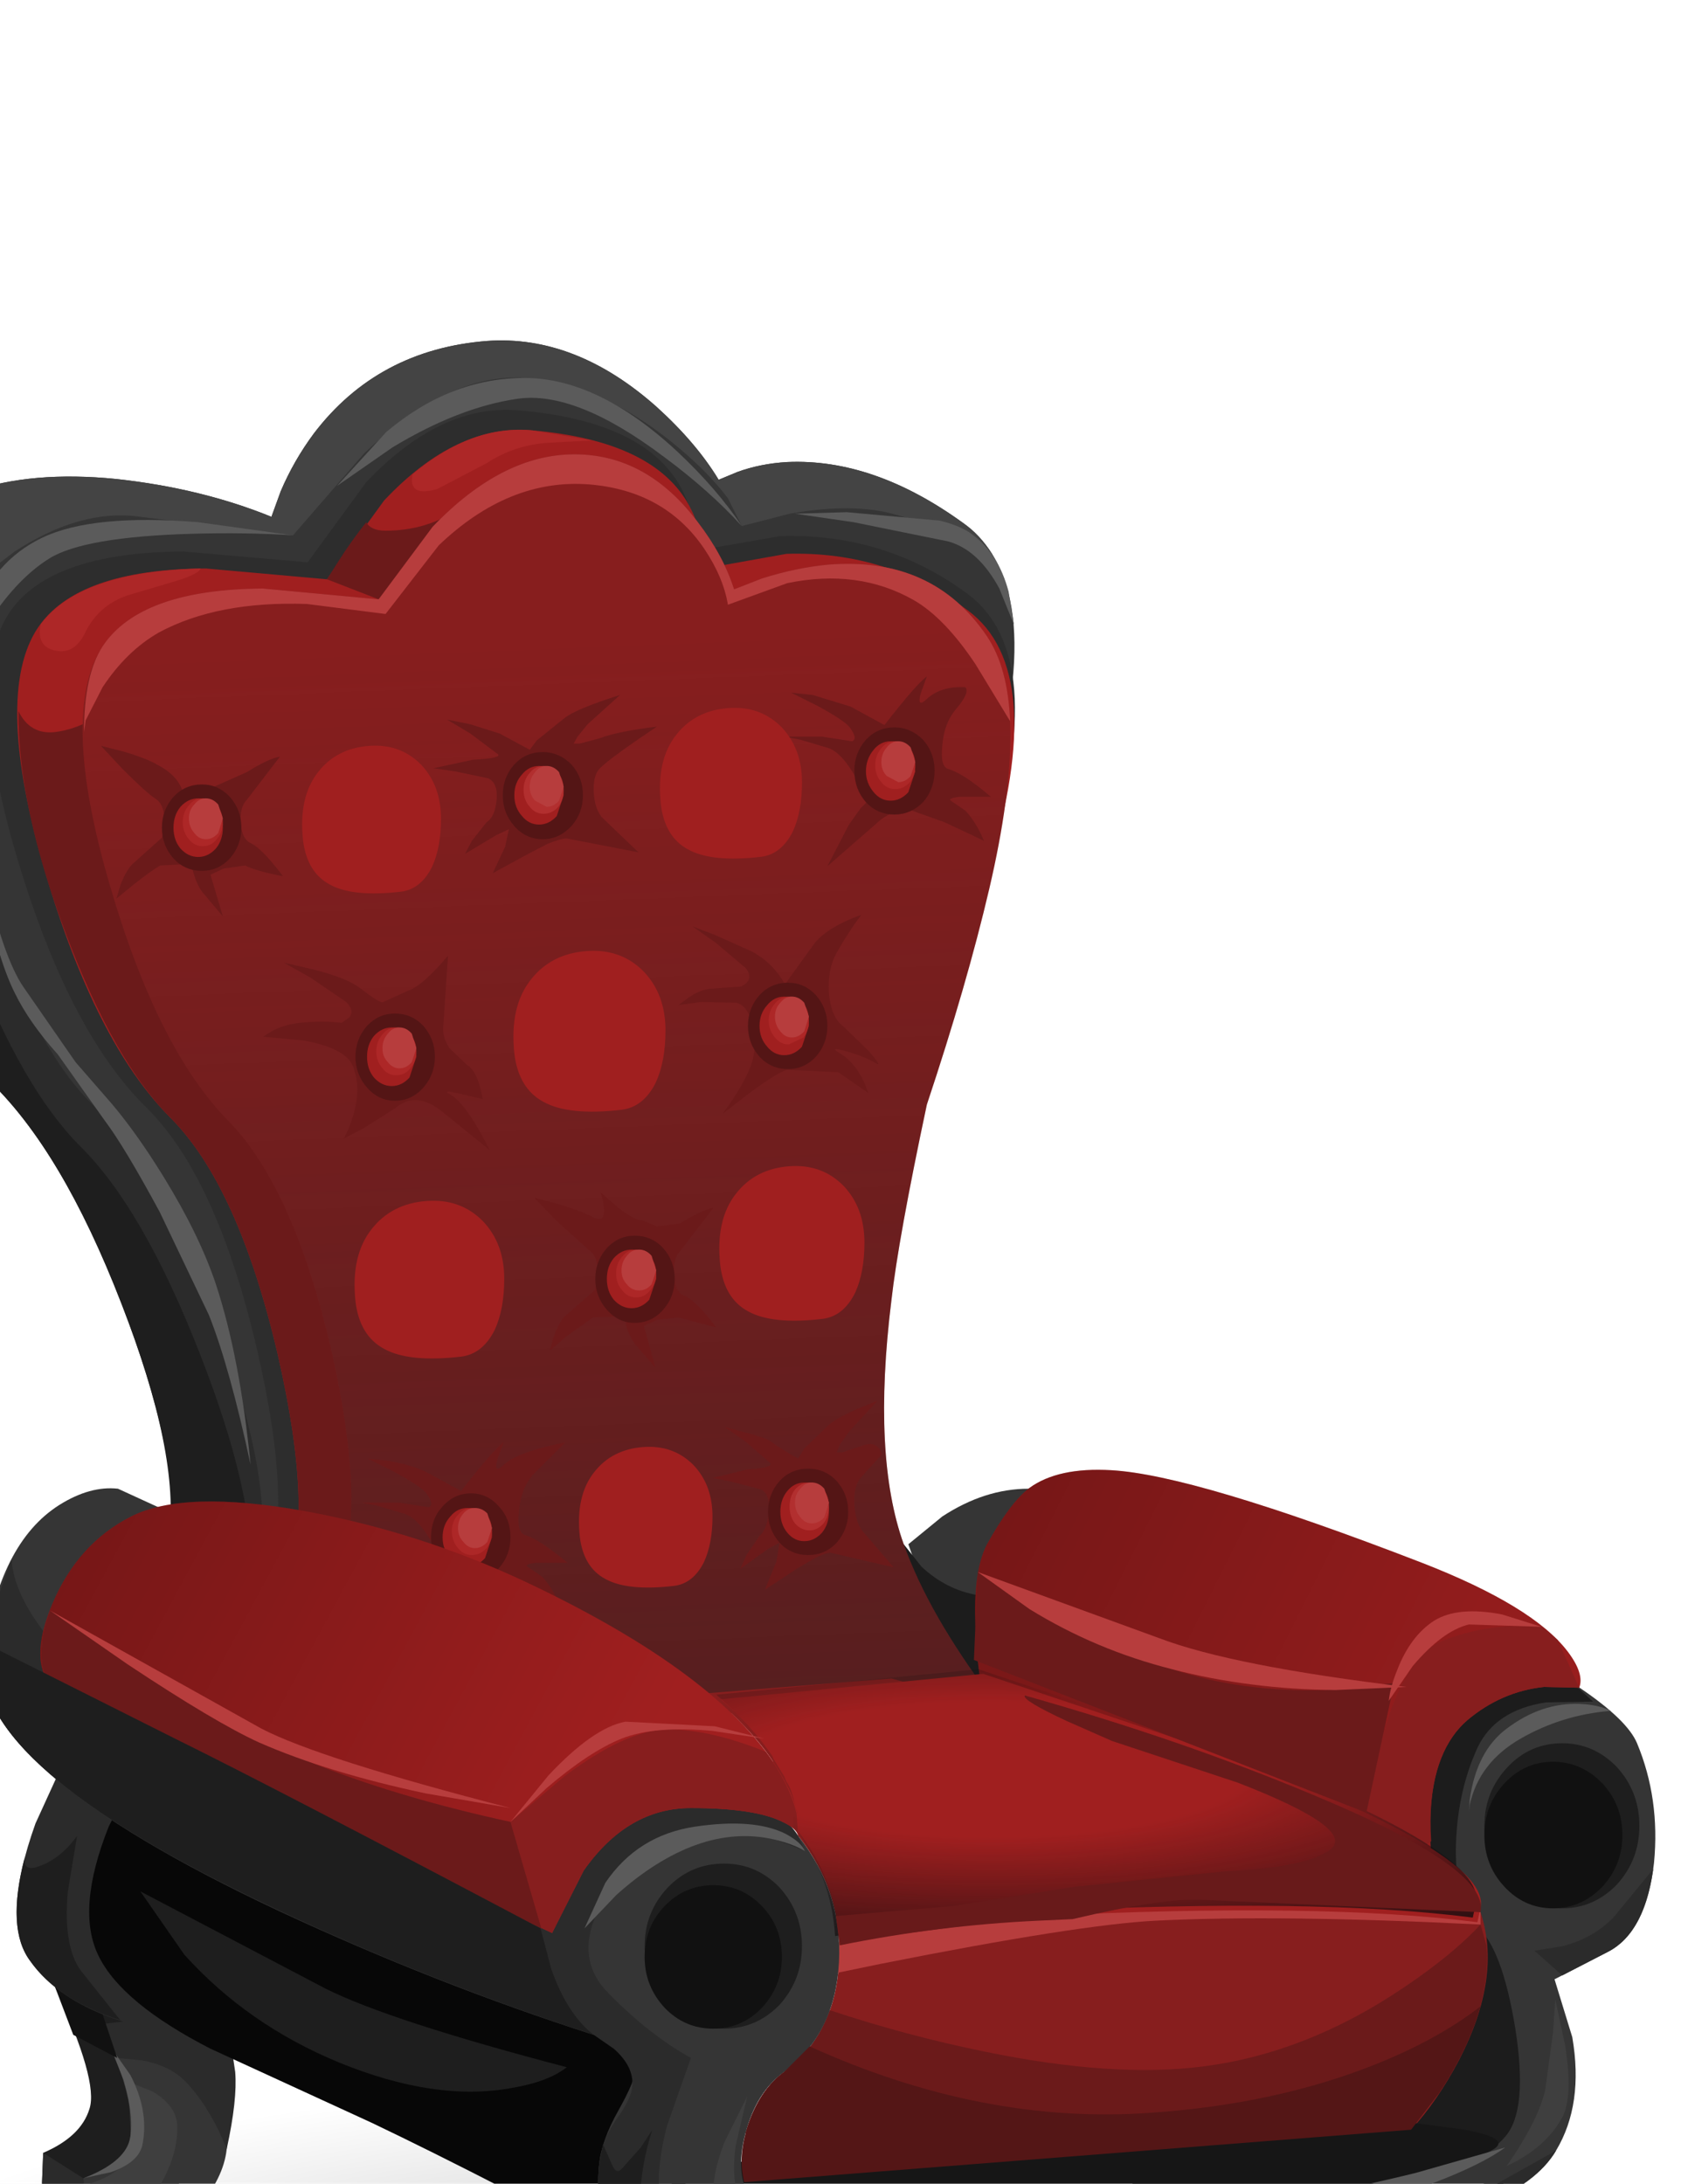 <?xml version="1.0" encoding="UTF-8" standalone="no"?>
<svg xmlns:xlink="http://www.w3.org/1999/xlink" height="141.55px" width="109.0px" xmlns="http://www.w3.org/2000/svg">
  <g transform="matrix(1.0, 0.0, 0.0, 1.0, 0.0, 0.0)">
    <use height="142.3" transform="matrix(1.0, 0.0, 0.0, 1.0, -15.0, 22.05)" width="128.7" xlink:href="#shape0"/>
    <use height="10.4" transform="matrix(1.0, 0.0, 0.0, 1.0, 33.3, 61.65)" width="9.85" xlink:href="#sprite0"/>
    <use height="9.55" transform="matrix(1.0, 0.0, 0.0, 1.0, 19.6, 48.35)" width="9.0" xlink:href="#sprite1"/>
    <use height="9.75" transform="matrix(1.0, 0.0, 0.0, 1.0, 42.8, 45.9)" width="9.2" xlink:href="#sprite2"/>
    <use height="10.2" transform="matrix(1.0, 0.0, 0.0, 1.0, 23.0, 77.85)" width="9.7" xlink:href="#sprite3"/>
    <use height="10.0" transform="matrix(1.0, 0.0, 0.0, 1.0, 46.65, 75.6)" width="9.4" xlink:href="#sprite4"/>
    <use height="9.1" transform="matrix(1.0, 0.0, 0.0, 1.0, 37.55, 93.8)" width="8.65" xlink:href="#sprite5"/>
    <use height="31.55" transform="matrix(1.0, 0.0, 0.0, 1.0, 48.1, 109.9)" width="47.95" xlink:href="#shape2"/>
    <use height="0.0" id="price_tag_pt" transform="matrix(1.0, 0.0, 0.0, 1.0, 72.2, 157.7)" width="0.0" xlink:href="#sprite6"/>
  </g>
  <defs>
    <g id="shape0" transform="matrix(1.0, 0.0, 0.0, 1.0, 15.0, -22.05)">
      <path d="M113.7 148.75 Q113.7 155.2 94.85 159.8 75.95 164.35 49.3 164.35 25.9 164.35 8.0 160.7 -9.7 157.1 -13.9 151.6 -14.05 150.15 -15.0 148.9 L-15.0 148.75 Q-15.0 142.25 3.85 137.7 22.65 133.1 49.3 133.1 75.95 133.1 94.85 137.7 113.7 142.25 113.7 148.75" fill="url(#gradient0)" fill-rule="evenodd" stroke="none"/>
      <path d="M52.5 161.25 Q52.5 162.25 49.95 163.0 L43.8 163.7 Q40.25 163.7 37.7 163.0 35.15 162.25 35.15 161.25 35.15 160.25 37.7 159.5 40.25 158.75 43.8 158.75 47.4 158.75 49.95 159.5 52.5 160.25 52.5 161.25" fill="url(#gradient1)" fill-rule="evenodd" stroke="none"/>
      <path d="M4.1 141.4 Q6.75 140.65 10.5 140.65 14.25 140.65 16.95 141.4 19.6 142.15 19.6 143.25 19.6 144.3 16.95 145.1 14.25 145.85 10.5 145.85 6.75 145.85 4.1 145.1 1.45 144.3 1.45 143.25 1.45 142.15 4.1 141.4" fill="url(#gradient2)" fill-rule="evenodd" stroke="none"/>
      <path d="M103.65 155.4 Q103.65 156.5 101.1 157.25 L94.95 158.0 88.85 157.25 Q86.3 156.5 86.3 155.4 86.3 154.3 88.85 153.55 91.4 152.75 94.95 152.75 98.55 152.75 101.1 153.55 103.65 154.3 103.65 155.4" fill="url(#gradient3)" fill-rule="evenodd" stroke="none"/>
      <path d="M48.55 145.85 Q48.25 157.55 47.5 159.5 47.05 160.7 44.4 161.6 L41.85 162.2 38.8 160.4 39.0 156.5 Q41.35 155.45 41.95 153.65 42.55 151.85 39.7 145.7 L48.55 145.85" fill="#1e1e1e" fill-rule="evenodd" stroke="none"/>
      <path d="M50.85 147.9 Q50.85 152.1 51.0 153.7 L50.85 156.25 Q50.65 158.15 48.95 160.1 L47.25 161.65 41.85 162.2 41.55 158.15 42.85 157.85 Q44.2 157.25 44.55 155.7 44.95 154.2 43.9 151.05 L42.75 148.15 50.85 147.9" fill="#353535" fill-rule="evenodd" stroke="none"/>
      <path d="M39.0 156.5 L41.55 158.15 41.85 162.2 38.8 160.4 39.0 156.5" fill="#2b2b2b" fill-rule="evenodd" stroke="none"/>
      <path d="M50.8 147.2 L51.4 151.25 Q51.55 153.05 50.85 156.25 49.75 153.5 48.1 151.85 47.1 150.8 45.35 150.5 L43.75 150.35 42.75 148.15 50.8 147.2" fill="#2b2b2b" fill-rule="evenodd" stroke="none"/>
      <path d="M46.75 158.2 Q45.9 159.85 44.95 160.1 L41.7 161.0 41.7 158.6 Q44.25 157.85 44.5 156.5 44.7 155.65 44.55 153.65 L44.35 151.85 46.0 152.5 Q47.65 153.45 47.65 154.85 47.65 156.5 46.75 158.2" fill="#3f3f3f" fill-rule="evenodd" stroke="none"/>
      <path d="M43.3 149.6 L44.6 151.45 Q45.8 153.75 45.4 155.9 45.2 157.1 43.35 157.75 L41.55 158.15 Q44.15 157.15 44.55 155.7 44.9 154.25 44.15 151.75 L43.3 149.6" fill="#5b5b5b" fill-rule="evenodd" stroke="none"/>
      <path d="M40.9 148.85 L39.7 145.7 42.7 147.2 43.75 150.35 40.9 148.85" fill="#111111" fill-rule="evenodd" stroke="none"/>
      <path d="M96.6 145.5 Q95.75 149.95 96.35 151.1 97.05 152.5 98.7 152.7 L100.2 152.6 99.45 156.35 94.15 157.05 89.5 154.85 Q88.35 152.0 88.0 148.85 87.8 147.0 87.9 144.95 L88.0 143.3 97.55 141.25 96.6 145.5" fill="#1e1e1e" fill-rule="evenodd" stroke="none"/>
      <path d="M97.5 142.4 L97.1 144.9 Q96.8 147.9 97.3 150.5 97.6 152.0 99.35 152.1 L101.05 151.85 99.45 156.35 94.15 157.05 93.55 156.5 Q92.85 155.6 92.35 153.55 L91.25 147.75 90.8 144.4 97.5 142.4" fill="#3f3f3f" fill-rule="evenodd" stroke="none"/>
      <path d="M96.7 145.7 L96.65 148.05 Q96.7 150.55 97.3 151.1 98.35 152.0 101.05 151.85 L99.0 152.4 Q96.8 152.75 96.1 151.7 95.4 150.65 96.0 148.05 L96.7 145.7" fill="#5b5b5b" fill-rule="evenodd" stroke="none"/>
      <path d="M90.55 144.0 L97.5 141.95 95.35 146.2 94.45 147.35 Q93.5 148.7 93.55 150.0 93.55 151.65 94.35 153.3 95.25 155.15 96.4 155.25 L99.75 155.35 Q99.45 156.35 94.15 157.05 93.5 156.85 92.75 156.05 91.25 154.5 90.85 151.7 L90.55 146.6 90.55 144.0" fill="#353535" fill-rule="evenodd" stroke="none"/>
      <path d="M90.55 143.15 L97.5 141.95 95.85 144.95 90.4 146.9 90.55 143.15" fill="#2b2b2b" fill-rule="evenodd" stroke="none"/>
      <path d="M2.65 143.45 L2.8 139.55 Q5.25 138.5 5.8 136.7 6.4 134.9 3.55 128.75 L12.4 128.9 Q12.1 140.6 11.35 142.55 10.9 143.75 8.25 144.65 L5.7 145.25 2.65 143.45" fill="#1e1e1e" fill-rule="evenodd" stroke="none"/>
      <path d="M6.6 131.2 L14.7 130.95 Q14.7 135.15 14.85 136.75 L14.7 139.3 Q14.5 141.2 12.8 143.15 L11.1 144.7 5.7 145.25 5.4 141.2 6.7 140.9 Q8.05 140.3 8.4 138.75 8.8 137.25 7.75 134.1 L6.6 131.2" fill="#353535" fill-rule="evenodd" stroke="none"/>
      <path d="M2.8 139.55 L5.4 141.2 5.7 145.25 2.65 143.45 2.8 139.55" fill="#2b2b2b" fill-rule="evenodd" stroke="none"/>
      <path d="M7.6 133.4 L6.6 131.2 14.65 130.25 15.25 134.3 Q15.4 136.1 14.7 139.3 13.6 136.55 12.0 134.9 10.95 133.85 9.15 133.55 L7.6 133.4" fill="#2b2b2b" fill-rule="evenodd" stroke="none"/>
      <path d="M8.2 134.9 L9.85 135.55 Q11.5 136.5 11.5 137.9 11.5 139.55 10.6 141.25 9.75 142.9 8.8 143.15 L5.5 144.05 5.5 141.65 Q8.05 140.9 8.35 139.55 8.55 138.7 8.4 136.7 L8.2 134.9" fill="#3f3f3f" fill-rule="evenodd" stroke="none"/>
      <path d="M7.15 132.65 L8.45 134.5 Q9.65 136.8 9.25 138.95 9.05 140.15 7.2 140.8 L5.4 141.2 Q8.0 140.2 8.4 138.75 8.75 137.3 8.0 134.8 L7.15 132.65" fill="#5b5b5b" fill-rule="evenodd" stroke="none"/>
      <path d="M6.55 130.25 L7.6 133.4 4.75 131.9 3.55 128.75 6.55 130.25" fill="#111111" fill-rule="evenodd" stroke="none"/>
      <path d="M7.55 31.05 Q13.05 31.65 17.6 33.5 L18.2 31.85 Q19.05 29.85 20.35 28.1 24.5 22.65 31.6 22.1 37.3 21.7 42.55 26.35 45.15 28.7 46.6 31.1 L47.8 30.6 Q49.3 30.05 51.05 29.95 56.65 29.7 62.45 33.9 68.25 38.1 63.95 51.9 61.75 59.05 57.7 68.05 56.65 72.5 56.15 83.0 55.6 94.3 56.65 97.85 57.6 101.05 60.25 105.45 L62.7 109.25 7.0 113.85 13.05 101.7 Q15.15 97.4 11.1 85.9 7.1 74.45 1.95 69.5 -3.55 64.2 -7.35 53.0 -11.4 41.1 -8.15 36.5 -3.45 29.95 7.55 31.05" fill="#353535" fill-rule="evenodd" stroke="none"/>
      <path d="M101.95 132.05 Q102.7 136.4 100.9 139.4 98.4 143.65 86.85 145.1 85.8 145.25 84.9 147.45 83.85 149.95 81.4 151.1 79.6 151.95 76.6 152.35 L73.95 152.6 73.95 143.0 58.9 100.1 61.1 98.3 Q63.85 96.5 66.7 96.5 L72.35 97.0 78.8 98.6 Q84.4 100.1 93.9 104.7 104.9 110.0 106.15 113.0 107.65 116.6 107.25 120.75 106.75 125.2 104.3 126.5 L100.8 128.3 101.95 132.05" fill="#353535" fill-rule="evenodd" stroke="none"/>
      <path d="M11.9 35.75 L19.95 36.45 23.75 31.25 Q28.6 26.15 33.65 26.6 41.8 27.3 44.15 31.6 45.3 33.75 44.85 35.75 L50.6 34.75 Q57.4 34.55 62.75 38.5 68.1 42.5 64.1 55.45 62.05 62.2 58.3 70.7 57.35 74.85 56.9 84.75 56.45 95.4 57.4 98.75 58.25 101.75 60.7 105.95 L62.95 109.5 11.6 113.85 17.15 102.4 Q19.15 98.15 16.65 87.4 14.05 76.3 9.5 71.8 4.5 66.9 1.15 55.75 -2.35 44.05 0.65 39.65 3.3 35.8 11.9 35.75" fill="#2d2d2d" fill-rule="evenodd" stroke="none"/>
      <path d="M98.25 131.45 Q99.1 136.8 97.6 138.5 96.3 140.05 93.3 140.6 L90.6 140.9 57.8 108.8 58.6 100.1 59.75 101.55 Q61.35 103.05 63.4 103.4 L82.95 105.6 100.0 107.3 103.3 110.3 100.25 110.35 Q96.95 110.85 95.8 113.3 94.45 116.25 94.4 119.9 94.4 123.6 95.8 124.9 97.4 126.3 98.25 131.45" fill="#1c1c1c" fill-rule="evenodd" stroke="none"/>
      <path d="M13.35 36.85 L21.2 37.55 24.9 32.45 Q29.6 27.45 34.55 27.9 42.45 28.6 44.7 32.8 45.85 34.95 45.4 36.9 L51.0 35.9 Q57.6 35.7 62.8 39.6 68.0 43.5 64.1 56.3 62.1 62.95 58.5 71.3 57.6 75.5 57.15 85.2 56.65 95.7 57.6 99.0 58.95 103.7 63.05 109.55 L13.1 113.85 18.5 102.6 Q20.45 98.4 18.0 87.75 15.45 76.85 11.05 72.45 6.2 67.6 2.95 56.6 -0.45 45.05 2.45 40.7 5.0 36.9 13.35 36.85" fill="#a01f1f" fill-rule="evenodd" stroke="none"/>
      <path d="M4.3 60.6 Q1.15 52.3 1.2 46.1 1.95 47.65 3.6 47.45 5.85 47.15 8.0 45.15 L9.7 43.2 21.0 64.35 Q32.15 86.25 31.6 90.2 30.85 95.7 22.85 113.0 L13.1 113.85 18.5 102.6 Q20.45 98.4 18.0 87.75 15.45 76.85 11.05 72.45 7.4 68.8 4.3 60.6" fill="#6b1a1a" fill-rule="evenodd" stroke="none"/>
      <path d="M17.05 38.15 L24.55 38.85 28.05 34.15 Q32.55 29.45 37.25 29.45 41.95 29.45 45.25 33.85 46.9 36.0 47.6 38.2 L49.4 37.5 Q51.6 36.8 53.7 36.6 60.5 36.05 64.0 41.25 66.95 45.6 64.15 57.6 62.7 63.8 60.1 71.6 58.25 80.3 57.8 84.3 56.55 94.4 58.6 100.1 60.2 104.6 64.25 110.0 L16.8 112.95 21.95 102.0 Q23.8 97.9 21.5 87.6 19.05 77.0 14.85 72.7 10.2 68.0 7.1 57.3 3.85 46.15 6.65 41.9 9.1 38.2 17.05 38.15" fill="#871e1e" fill-rule="evenodd" stroke="none"/>
      <path d="M17.05 38.15 L24.55 38.85 28.05 34.15 Q32.55 29.45 37.25 29.45 41.95 29.45 45.25 33.85 46.9 36.0 47.6 38.2 L49.4 37.5 Q51.6 36.8 53.7 36.6 60.5 36.05 64.0 41.25 66.95 45.6 64.15 57.6 62.7 63.8 60.1 71.6 58.25 80.3 57.8 84.3 56.55 94.4 58.6 100.1 60.2 104.6 64.25 110.0 L16.8 112.95 21.95 102.0 Q23.8 97.9 21.5 87.6 19.05 77.0 14.85 72.7 10.2 68.0 7.1 57.3 3.85 46.15 6.65 41.9 9.1 38.2 17.05 38.15" fill="url(#gradient4)" fill-rule="evenodd" stroke="none"/>
      <path d="M16.0 50.05 Q17.45 49.15 18.15 49.05 L16.0 51.85 Q15.55 52.3 15.6 53.35 15.7 54.4 16.25 54.65 17.0 55.0 18.35 56.8 16.55 56.45 15.9 56.1 L14.5 56.3 13.65 56.7 14.45 59.4 13.1 57.8 Q12.75 57.3 12.55 56.6 L12.4 56.0 10.4 56.1 Q9.85 56.4 8.65 57.35 L7.55 58.25 7.8 57.4 Q8.15 56.45 8.6 56.0 L10.5 54.3 Q10.95 52.3 10.05 51.75 9.5 51.4 7.95 49.85 L6.55 48.35 7.95 48.7 Q9.5 49.15 10.25 49.6 11.5 50.25 11.85 51.3 L13.2 51.3 16.0 50.05" fill="#6b1a1a" fill-rule="evenodd" stroke="none"/>
      <path d="M15.65 53.65 Q15.65 54.8 14.9 55.65 14.15 56.45 13.1 56.45 12.0 56.45 11.25 55.65 10.5 54.8 10.5 53.65 10.5 52.5 11.25 51.65 12.0 50.85 13.1 50.85 14.15 50.85 14.9 51.65 15.65 52.5 15.65 53.65" fill="#541515" fill-rule="evenodd" stroke="none"/>
      <path d="M14.45 53.65 Q14.45 54.45 14.0 55.0 13.5 55.55 12.85 55.55 12.2 55.55 11.7 55.0 11.25 54.45 11.25 53.65 11.25 52.85 11.7 52.3 12.2 51.75 12.85 51.75 13.5 51.75 14.0 52.3 14.45 52.85 14.45 53.65" fill="#a01f1f" fill-rule="evenodd" stroke="none"/>
      <path d="M14.45 53.3 Q14.45 53.95 14.05 54.4 13.7 54.85 13.15 54.85 12.6 54.85 12.25 54.4 11.85 53.95 11.85 53.3 11.85 52.65 12.25 52.2 12.6 51.75 13.15 51.75 13.7 51.75 14.05 52.2 14.45 52.65 14.45 53.3" fill="#ad2727" fill-rule="evenodd" stroke="none"/>
      <path d="M14.45 53.05 L14.15 54.0 Q13.8 54.4 13.35 54.4 12.9 54.4 12.6 54.0 12.25 53.6 12.25 53.05 12.25 52.5 12.6 52.15 12.9 51.75 13.35 51.75 13.8 51.75 14.15 52.15 L14.45 53.05" fill="#b73d3d" fill-rule="evenodd" stroke="none"/>
      <path d="M36.6 46.55 Q37.35 45.95 40.2 45.05 L38.1 46.95 37.45 47.75 37.2 48.2 37.6 48.2 38.9 47.85 Q40.1 47.4 42.6 47.1 39.6 49.1 38.9 49.8 38.45 50.25 38.5 51.35 38.55 52.35 39.0 52.95 L41.4 55.25 36.75 54.35 Q36.35 54.35 35.5 54.7 L34.25 55.35 31.95 56.6 32.75 54.9 33.0 53.75 32.15 54.15 30.15 55.35 30.6 54.5 31.55 53.3 Q32.1 52.95 32.2 51.85 32.3 50.75 31.65 50.45 L29.5 50.0 28.1 49.8 30.65 49.25 Q32.5 49.15 32.3 48.9 L30.5 47.55 29.0 46.65 30.5 46.95 32.4 47.55 34.35 48.6 34.8 48.0 36.6 46.55" fill="#6b1a1a" fill-rule="evenodd" stroke="none"/>
      <path d="M37.8 51.55 Q37.8 52.7 37.05 53.55 36.25 54.4 35.2 54.4 34.1 54.4 33.35 53.55 32.6 52.7 32.6 51.55 32.6 50.4 33.35 49.55 34.1 48.75 35.2 48.75 36.25 48.75 37.05 49.55 37.8 50.4 37.8 51.55" fill="#541515" fill-rule="evenodd" stroke="none"/>
      <path d="M36.55 51.55 L36.1 52.9 Q35.6 53.45 34.95 53.45 34.3 53.45 33.85 52.9 33.35 52.35 33.35 51.55 33.35 50.75 33.85 50.2 34.3 49.65 34.95 49.65 35.6 49.65 36.1 50.2 36.55 50.75 36.55 51.55" fill="#a01f1f" fill-rule="evenodd" stroke="none"/>
      <path d="M36.55 51.2 Q36.55 51.85 36.2 52.3 35.8 52.75 35.25 52.75 34.7 52.75 34.35 52.3 33.95 51.85 33.95 51.2 33.95 50.55 34.35 50.1 34.7 49.65 35.25 49.65 35.8 49.65 36.2 50.1 36.55 50.55 36.55 51.2" fill="#b22f2f" fill-rule="evenodd" stroke="none"/>
      <path d="M36.55 51.0 L36.25 51.9 Q35.9 52.3 35.45 52.3 L34.7 51.9 Q34.35 51.55 34.35 51.0 34.35 50.45 34.7 50.05 35.0 49.65 35.45 49.65 35.9 49.65 36.25 50.05 L36.55 51.0" fill="#b73d3d" fill-rule="evenodd" stroke="none"/>
      <path d="M57.35 47.0 Q59.45 44.3 60.1 43.85 L59.7 44.95 Q59.45 45.9 60.05 45.35 61.0 44.45 62.6 44.55 62.9 44.9 62.0 45.95 61.2 46.9 61.1 48.35 60.95 49.7 61.5 49.85 62.5 50.15 64.25 51.65 L62.2 51.65 Q61.45 51.75 61.65 51.9 L62.6 52.55 Q63.3 53.3 63.8 54.5 L61.25 53.3 59.15 52.55 Q57.9 52.35 56.75 53.45 L53.65 56.15 55.05 53.45 55.8 52.4 56.25 51.95 Q54.95 48.95 53.75 48.5 L51.9 47.95 50.9 47.75 53.3 47.75 55.25 48.05 Q55.65 47.9 55.1 47.15 54.75 46.7 53.0 45.75 L51.3 44.9 52.7 45.05 55.15 45.8 57.35 47.0" fill="#6b1a1a" fill-rule="evenodd" stroke="none"/>
      <path d="M60.6 49.95 Q60.6 51.15 59.85 52.0 59.05 52.8 58.0 52.8 56.9 52.8 56.15 52.0 55.4 51.15 55.4 49.95 55.4 48.8 56.15 47.95 56.9 47.15 58.0 47.15 59.05 47.15 59.85 47.95 60.6 48.8 60.6 49.95" fill="#541515" fill-rule="evenodd" stroke="none"/>
      <path d="M59.35 50.0 L58.9 51.35 Q58.4 51.9 57.75 51.9 57.1 51.9 56.65 51.35 56.15 50.75 56.15 50.0 56.15 49.2 56.65 48.6 57.1 48.05 57.75 48.05 58.45 48.05 58.9 48.6 L59.35 50.0" fill="#a01f1f" fill-rule="evenodd" stroke="none"/>
      <path d="M59.35 49.6 Q59.35 50.25 59.0 50.7 58.6 51.15 58.05 51.15 57.5 51.15 57.15 50.7 56.75 50.25 56.75 49.6 56.75 48.95 57.15 48.5 57.5 48.05 58.05 48.05 58.6 48.05 59.0 48.5 59.35 48.95 59.35 49.6" fill="#ad2727" fill-rule="evenodd" stroke="none"/>
      <path d="M59.35 49.4 L59.05 50.3 Q58.7 50.7 58.25 50.7 L57.5 50.3 Q57.15 49.95 57.15 49.4 57.15 48.85 57.5 48.45 57.8 48.05 58.25 48.05 58.7 48.05 59.05 48.45 L59.35 49.4" fill="#b73d3d" fill-rule="evenodd" stroke="none"/>
      <path d="M44.0 65.15 L44.6 64.7 Q45.3 64.2 45.95 64.1 L48.05 63.95 Q48.95 63.5 48.35 62.75 L46.4 61.1 44.9 60.05 46.35 60.6 48.8 61.7 Q50.15 62.45 50.9 63.8 L52.85 61.1 Q53.75 60.05 55.85 59.3 54.95 60.5 54.2 61.85 53.65 62.9 53.75 64.4 53.9 65.95 54.65 66.5 L56.35 68.15 Q57.3 69.25 56.75 68.9 56.1 68.5 54.9 68.15 53.65 67.8 54.5 68.3 55.7 69.05 56.3 70.85 L54.35 69.5 51.05 69.35 Q50.5 69.45 48.6 70.85 L46.85 72.2 Q48.3 70.25 48.75 68.9 49.05 67.95 48.85 66.65 48.55 65.2 47.75 65.0 L45.45 64.95 44.0 65.15" fill="#6b1a1a" fill-rule="evenodd" stroke="none"/>
      <path d="M53.65 66.5 Q53.65 67.65 52.9 68.5 52.15 69.3 51.1 69.3 50.0 69.3 49.25 68.5 48.5 67.65 48.5 66.5 48.5 65.35 49.25 64.5 50.0 63.7 51.1 63.7 52.15 63.7 52.9 64.5 53.65 65.35 53.65 66.5" fill="#541515" fill-rule="evenodd" stroke="none"/>
      <path d="M52.45 66.5 L52.0 67.85 Q51.5 68.4 50.85 68.4 50.2 68.4 49.75 67.85 49.25 67.3 49.25 66.5 49.25 65.7 49.75 65.15 50.2 64.6 50.85 64.6 51.5 64.6 52.0 65.15 52.45 65.7 52.45 66.5" fill="#a01f1f" fill-rule="evenodd" stroke="none"/>
      <path d="M52.45 66.15 Q52.45 66.8 52.1 67.25 L51.15 67.7 Q50.6 67.7 50.25 67.25 49.85 66.8 49.85 66.15 49.85 65.5 50.25 65.05 50.6 64.6 51.15 64.6 51.7 64.6 52.1 65.05 52.45 65.5 52.45 66.15" fill="#ad2727" fill-rule="evenodd" stroke="none"/>
      <path d="M52.45 65.9 L52.15 66.85 Q51.8 67.25 51.35 67.25 50.9 67.25 50.6 66.85 50.25 66.45 50.25 65.9 50.25 65.35 50.6 65.0 50.9 64.6 51.35 64.6 51.8 64.6 52.15 65.0 L52.45 65.9" fill="#b73d3d" fill-rule="evenodd" stroke="none"/>
      <path d="M20.35 62.85 Q22.5 63.4 23.35 64.05 24.7 65.1 24.85 64.95 L26.5 64.2 Q27.4 63.9 29.05 61.95 L28.75 66.45 Q28.65 67.2 29.15 67.95 L30.25 69.0 Q31.0 69.45 31.3 71.25 L29.85 70.9 Q28.55 70.6 29.2 70.95 30.25 71.55 31.75 74.55 L28.6 72.0 Q26.95 70.7 25.6 71.85 L23.55 73.15 22.3 73.8 Q23.65 71.1 22.9 69.15 22.45 67.95 19.7 67.45 L17.05 67.2 17.7 66.8 Q18.5 66.4 19.45 66.3 20.95 66.15 22.15 66.3 L22.65 65.95 Q23.0 65.5 22.45 64.95 L20.1 63.35 18.4 62.4 20.35 62.85" fill="#6b1a1a" fill-rule="evenodd" stroke="none"/>
      <path d="M28.2 68.5 Q28.2 69.65 27.45 70.5 26.7 71.35 25.6 71.35 24.55 71.35 23.8 70.5 23.05 69.65 23.05 68.5 23.05 67.35 23.8 66.5 24.55 65.7 25.6 65.7 26.7 65.7 27.45 66.5 28.2 67.35 28.2 68.5" fill="#541515" fill-rule="evenodd" stroke="none"/>
      <path d="M27.0 68.5 L26.55 69.85 Q26.05 70.4 25.4 70.4 24.75 70.4 24.25 69.85 23.8 69.3 23.8 68.5 23.8 67.7 24.25 67.15 24.75 66.6 25.4 66.6 26.05 66.6 26.55 67.15 27.0 67.7 27.0 68.5" fill="#a01f1f" fill-rule="evenodd" stroke="none"/>
      <path d="M27.0 68.15 Q27.0 68.8 26.6 69.25 26.25 69.7 25.7 69.7 25.15 69.7 24.8 69.25 24.4 68.8 24.4 68.15 24.4 67.5 24.8 67.05 25.15 66.6 25.7 66.6 26.25 66.6 26.6 67.05 27.0 67.5 27.0 68.15" fill="#ad2727" fill-rule="evenodd" stroke="none"/>
      <path d="M27.0 67.95 L26.7 68.85 Q26.35 69.25 25.9 69.25 25.45 69.25 25.15 68.85 24.8 68.5 24.8 67.95 24.8 67.4 25.15 67.0 25.45 66.6 25.9 66.6 26.35 66.6 26.7 67.0 L27.0 67.95" fill="#b73d3d" fill-rule="evenodd" stroke="none"/>
      <path d="M41.65 79.1 L42.6 79.5 44.1 79.3 Q45.55 78.4 46.25 78.3 L44.1 81.1 Q43.65 81.55 43.7 82.6 43.75 83.7 44.3 83.95 45.1 84.25 46.45 86.05 L44.0 85.4 42.6 85.55 41.75 85.95 42.5 88.65 41.15 87.1 Q40.8 86.6 40.6 85.9 L40.5 85.3 38.45 85.4 36.7 86.65 35.65 87.55 35.9 86.65 Q36.25 85.7 36.65 85.3 L38.6 83.6 Q39.05 81.55 38.15 81.0 L36.05 79.1 34.65 77.65 36.05 78.0 Q37.55 78.45 38.35 78.85 39.6 79.55 38.95 77.3 L40.05 78.25 Q41.2 79.15 41.65 79.1" fill="#6b1a1a" fill-rule="evenodd" stroke="none"/>
      <path d="M43.75 82.9 Q43.75 84.05 43.0 84.9 42.25 85.75 41.15 85.75 40.1 85.75 39.35 84.9 38.6 84.05 38.6 82.9 38.6 81.75 39.35 80.9 40.1 80.1 41.15 80.1 42.25 80.1 43.0 80.9 43.75 81.75 43.75 82.9" fill="#541515" fill-rule="evenodd" stroke="none"/>
      <path d="M42.55 82.9 L42.1 84.25 Q41.6 84.8 40.95 84.8 40.3 84.8 39.8 84.25 39.35 83.7 39.35 82.9 39.35 82.1 39.8 81.55 40.3 81.0 40.95 81.0 41.6 81.0 42.1 81.55 42.55 82.1 42.55 82.9" fill="#a01f1f" fill-rule="evenodd" stroke="none"/>
      <path d="M42.55 82.55 Q42.55 83.2 42.15 83.65 41.8 84.1 41.25 84.1 40.7 84.1 40.35 83.65 39.95 83.2 39.95 82.55 39.95 81.9 40.35 81.45 40.7 81.0 41.25 81.0 41.8 81.0 42.15 81.45 42.55 81.9 42.55 82.55" fill="#ad2727" fill-rule="evenodd" stroke="none"/>
      <path d="M42.55 82.35 L42.25 83.25 Q41.9 83.65 41.45 83.65 40.95 83.65 40.65 83.25 40.3 82.9 40.3 82.35 40.3 81.8 40.65 81.4 40.95 81.0 41.45 81.0 41.9 81.0 42.25 81.4 L42.55 82.35" fill="#b73d3d" fill-rule="evenodd" stroke="none"/>
      <path d="M27.7 95.45 L29.9 96.65 Q32.0 93.95 32.65 93.5 L32.25 94.6 Q32.0 95.55 32.6 95.0 33.55 94.1 36.65 93.5 L34.55 95.6 Q33.75 96.55 33.65 98.0 33.5 99.35 34.05 99.5 35.0 99.8 36.8 101.3 L34.75 101.3 Q34.0 101.4 34.2 101.55 L35.15 102.2 Q35.85 102.95 36.35 104.15 L33.8 102.95 Q32.2 102.25 31.7 102.2 30.45 102.0 29.3 103.1 L26.2 105.8 27.55 103.1 28.8 101.6 Q27.5 98.6 26.3 98.15 L24.45 97.6 23.45 97.4 25.85 97.4 27.8 97.7 Q28.2 97.55 27.65 96.8 27.3 96.35 25.55 95.4 L23.85 94.55 25.25 94.7 Q26.85 95.0 27.7 95.45" fill="#6b1a1a" fill-rule="evenodd" stroke="none"/>
      <path d="M33.1 99.65 Q33.1 100.8 32.35 101.65 31.6 102.45 30.55 102.45 29.45 102.45 28.7 101.65 27.95 100.8 27.95 99.65 27.95 98.45 28.7 97.65 29.45 96.8 30.55 96.8 31.6 96.8 32.35 97.65 33.1 98.45 33.1 99.65" fill="#541515" fill-rule="evenodd" stroke="none"/>
      <path d="M31.9 99.65 L31.45 101.0 Q30.95 101.55 30.3 101.55 29.65 101.55 29.2 101.0 28.7 100.45 28.7 99.65 28.7 98.85 29.2 98.3 29.65 97.75 30.3 97.75 30.95 97.75 31.45 98.3 31.9 98.85 31.9 99.65" fill="#a01f1f" fill-rule="evenodd" stroke="none"/>
      <path d="M31.9 99.25 Q31.9 99.9 31.55 100.35 31.15 100.8 30.6 100.8 30.05 100.8 29.7 100.35 29.3 99.9 29.3 99.25 29.3 98.6 29.7 98.2 30.05 97.75 30.6 97.75 31.15 97.75 31.55 98.2 31.9 98.6 31.9 99.25" fill="#ad2727" fill-rule="evenodd" stroke="none"/>
      <path d="M31.9 99.05 L31.6 99.95 Q31.25 100.35 30.8 100.35 30.35 100.35 30.05 99.95 29.7 99.6 29.7 99.05 29.7 98.5 30.05 98.1 30.35 97.75 30.8 97.75 31.25 97.75 31.6 98.1 L31.9 99.05" fill="#b73d3d" fill-rule="evenodd" stroke="none"/>
      <path d="M55.8 93.75 Q56.85 93.3 57.2 94.25 L55.8 95.8 Q55.35 96.35 55.4 97.45 55.45 98.55 55.85 99.15 L57.95 101.6 53.85 100.65 Q53.55 100.65 52.75 101.05 L51.65 101.7 49.6 103.05 50.35 101.2 50.55 100.0 49.8 100.4 48.0 101.7 48.4 100.8 49.25 99.55 Q49.75 99.15 49.85 98.0 49.95 96.85 49.35 96.55 L47.45 96.05 46.2 95.8 48.45 95.25 Q50.1 95.15 49.95 94.85 L48.35 93.45 47.0 92.5 48.3 92.85 Q49.7 93.2 50.0 93.45 50.6 93.9 51.75 94.55 L52.15 93.9 53.7 92.4 Q54.4 91.75 56.9 90.8 L55.05 92.8 54.45 93.65 54.25 94.15 54.6 94.15 55.8 93.75" fill="#6b1a1a" fill-rule="evenodd" stroke="none"/>
      <path d="M55.0 98.0 Q55.0 99.15 54.25 100.0 53.5 100.8 52.4 100.8 51.3 100.8 50.55 100.0 49.8 99.15 49.8 98.0 49.8 96.85 50.55 96.0 51.3 95.2 52.4 95.2 53.5 95.2 54.25 96.0 55.0 96.85 55.0 98.0" fill="#541515" fill-rule="evenodd" stroke="none"/>
      <path d="M53.75 98.0 Q53.75 98.8 53.3 99.35 52.8 99.9 52.15 99.9 51.5 99.9 51.05 99.35 50.6 98.8 50.6 98.0 50.6 97.2 51.05 96.65 51.5 96.1 52.15 96.1 52.8 96.1 53.3 96.65 53.75 97.2 53.75 98.0" fill="#a01f1f" fill-rule="evenodd" stroke="none"/>
      <path d="M53.75 97.65 Q53.75 98.3 53.4 98.75 53.0 99.2 52.5 99.2 51.95 99.2 51.55 98.75 51.2 98.3 51.2 97.65 51.2 97.0 51.55 96.55 51.95 96.1 52.5 96.1 53.0 96.1 53.4 96.55 53.75 97.0 53.75 97.65" fill="#b22f2f" fill-rule="evenodd" stroke="none"/>
      <path d="M53.75 97.4 L53.45 98.35 Q53.1 98.75 52.65 98.75 52.2 98.75 51.9 98.35 51.55 97.95 51.55 97.4 51.55 96.85 51.9 96.5 52.2 96.1 52.65 96.1 53.1 96.1 53.45 96.5 L53.75 97.4" fill="#b73d3d" fill-rule="evenodd" stroke="none"/>
      <path d="M93.0 121.4 L77.7 114.5 Q72.15 112.05 67.4 110.8 L63.75 110.0 Q63.4 108.3 63.3 106.2 63.0 102.0 64.0 100.1 65.5 97.4 66.75 96.45 68.6 95.1 72.05 95.3 77.45 95.6 92.2 101.3 99.4 104.1 101.65 107.05 102.75 108.5 102.4 109.4 L100.1 109.35 Q97.35 109.65 95.15 111.5 92.95 113.4 92.75 117.6 92.65 119.7 93.0 121.4" fill="#a01f1f" fill-rule="evenodd" stroke="none"/>
      <path d="M93.0 121.4 L77.7 114.5 Q72.15 112.05 67.4 110.8 L63.75 110.0 Q63.4 108.3 63.3 106.2 63.0 102.0 64.0 100.1 65.5 97.4 66.75 96.45 68.6 95.1 72.05 95.3 77.45 95.6 92.2 101.3 99.4 104.1 101.65 107.05 102.75 108.5 102.4 109.4 L100.1 109.35 Q97.35 109.65 95.15 111.5 92.95 113.4 92.75 117.6 92.65 119.7 93.0 121.4" fill="url(#gradient5)" fill-rule="evenodd" stroke="none"/>
      <path d="M-0.65 70.1 Q-4.5 66.4 -7.3 57.8 -10.15 49.2 -9.75 42.5 -9.4 43.55 -7.35 44.0 -5.4 44.45 -3.9 44.0 L-2.5 43.6 Q-3.4 49.8 -0.65 58.85 2.1 67.75 5.95 71.55 10.8 76.3 14.55 87.2 18.3 98.15 16.35 102.3 L11.9 111.45 7.75 111.05 3.6 110.6 Q4.05 109.65 6.75 106.7 9.45 103.75 10.45 101.6 12.5 97.3 8.5 86.15 4.5 75.1 -0.65 70.1" fill="#2b2b2b" fill-rule="evenodd" stroke="none"/>
      <path d="M-4.7 47.25 Q-5.15 53.3 -1.8 62.15 1.45 70.55 5.2 74.3 9.25 78.3 12.9 87.6 16.55 96.85 16.3 102.35 L11.9 111.45 6.45 110.85 8.7 107.75 Q10.0 105.85 10.6 104.15 11.2 102.55 10.95 99.75 11.7 94.3 7.85 84.45 4.0 74.55 -0.65 70.1 -3.85 67.0 -6.5 60.05 -9.15 53.2 -9.7 46.65 L-8.25 47.9 -6.7 48.15 -4.7 47.25" fill="#1e1e1e" fill-rule="evenodd" stroke="none"/>
      <path d="M13.0 36.85 Q12.9 37.2 11.45 37.65 L8.25 38.6 Q6.4 39.25 5.55 40.95 4.9 42.35 3.75 42.2 2.3 42.0 2.65 40.45 5.2 37.05 13.0 36.85" fill="#ad2727" fill-rule="evenodd" stroke="none"/>
      <path d="M28.35 31.7 Q26.45 32.25 26.75 30.75 30.6 27.5 34.55 27.9 L38.4 28.55 35.55 28.7 Q33.35 28.85 31.6 30.0 L28.35 31.7" fill="#ad2727" fill-rule="evenodd" stroke="none"/>
      <path d="M29.85 32.9 L24.55 38.85 21.2 37.55 21.9 36.45 Q22.75 35.1 23.75 33.85 24.05 34.4 25.0 34.4 27.75 34.4 29.85 32.9" fill="#6b1a1a" fill-rule="evenodd" stroke="none"/>
      <path d="M38.2 31.4 Q33.0 31.0 28.45 35.35 L25.0 39.8 19.9 39.15 Q14.1 38.95 10.3 41.0 8.2 42.2 6.65 44.55 L5.55 46.7 5.45 47.45 Q5.45 43.75 6.65 41.9 9.1 38.2 17.05 38.15 L24.55 38.85 28.05 34.15 Q32.55 29.45 37.25 29.45 41.95 29.45 45.25 33.85 46.9 36.0 47.6 38.2 L49.4 37.5 Q51.6 36.8 53.7 36.6 60.5 36.05 64.0 41.25 65.35 43.25 65.5 46.75 L63.25 43.05 Q61.25 40.05 59.25 38.9 55.65 36.85 51.05 37.8 L47.2 39.2 Q46.9 37.4 45.65 35.55 43.1 31.8 38.2 31.4" fill="#b73d3d" fill-rule="evenodd" stroke="none"/>
      <path d="M19.0 34.7 L9.1 33.5 Q5.25 32.95 0.95 35.75 -3.35 39.05 -5.0 39.8 -7.7 41.05 -8.95 38.1 L-8.15 36.5 Q-3.45 29.95 7.55 31.05 13.05 31.65 17.6 33.5 L18.2 31.85 Q19.05 29.85 20.35 28.1 24.5 22.65 31.6 22.1 37.3 21.7 42.55 26.35 45.15 28.7 46.6 31.1 L47.8 30.6 Q49.3 30.05 51.05 29.95 56.65 29.7 62.45 33.9 63.55 34.65 64.35 35.95 60.1 33.8 57.45 33.2 54.85 32.65 51.2 33.3 L48.1 34.1 47.2 32.3 Q45.85 30.5 43.55 28.65 38.9 24.9 34.0 24.5 29.15 24.15 23.6 29.4 L19.0 34.7" fill="#444444" fill-rule="evenodd" stroke="none"/>
      <path d="M12.45 34.6 Q5.45 34.8 3.2 36.2 0.95 37.6 -1.0 40.75 L-2.5 43.6 Q-2.5 42.05 -1.8 40.15 -0.5 36.4 2.75 34.85 6.0 33.3 12.85 33.85 L19.0 34.7 Q15.95 34.5 12.45 34.6" fill="#5b5b5b" fill-rule="evenodd" stroke="none"/>
      <path d="M21.85 31.5 L25.05 28.0 Q29.2 24.5 34.0 24.5 38.8 24.5 43.95 29.3 46.5 31.7 48.1 34.1 46.0 31.8 43.1 29.65 37.35 25.3 33.55 25.85 29.75 26.4 25.45 29.0 L21.85 31.5" fill="#5b5b5b" fill-rule="evenodd" stroke="none"/>
      <path d="M51.55 33.3 L54.9 33.2 60.95 33.75 Q62.35 34.1 63.05 34.65 64.75 35.9 65.4 38.35 L65.75 40.5 64.8 38.15 Q63.45 35.65 61.5 35.1 L55.35 33.85 51.55 33.3" fill="#5b5b5b" fill-rule="evenodd" stroke="none"/>
      <path d="M100.0 105.45 L101.0 106.3 102.4 109.4 100.1 109.35 Q97.35 109.65 95.15 111.5 92.45 113.85 92.8 119.35 L92.5 119.6 88.6 117.5 Q88.9 115.1 89.65 112.5 91.15 107.35 93.45 106.4 96.5 105.15 100.0 105.45" fill="#871e1e" fill-rule="evenodd" stroke="none"/>
      <path d="M96.0 123.95 Q97.4 128.15 94.6 133.55 93.2 136.2 91.5 138.05 L49.65 140.05 48.35 138.25 Q49.1 135.6 50.85 134.3 54.15 131.85 54.4 127.2 54.65 122.65 51.75 119.0 L51.75 118.2 51.7 118.1 51.7 117.8 51.65 117.6 51.6 117.5 51.55 117.25 51.5 117.1 51.45 116.85 51.25 116.25 51.1 115.95 51.0 115.8 50.85 115.45 50.15 114.3 50.1 114.15 Q48.7 112.05 45.95 109.75 L57.8 108.8 76.05 113.85 Q94.6 119.75 96.0 123.95" fill="#871e1e" fill-rule="evenodd" stroke="none"/>
      <path d="M96.4 126.15 Q96.7 129.95 94.1 134.35 L91.5 138.05 49.65 140.05 48.35 138.25 Q49.1 135.6 50.85 134.3 52.85 132.9 53.8 130.3 58.75 131.95 63.9 133.0 72.2 134.7 78.0 133.95 84.7 133.1 91.0 128.85 94.2 126.7 96.0 124.75 L96.4 126.15" fill="#6b1a1a" fill-rule="evenodd" stroke="none"/>
      <path d="M83.35 142.5 Q69.1 144.7 52.4 144.5 45.7 144.45 44.0 142.8 43.45 142.3 43.5 141.7 L43.65 141.2 51.05 139.4 Q60.3 137.6 69.4 137.6 L91.6 137.6 95.0 138.05 Q98.15 138.65 96.7 139.4 93.9 140.9 83.35 142.5" fill="#161616" fill-rule="evenodd" stroke="none"/>
      <path d="M96.0 124.75 Q82.95 124.1 74.95 124.5 69.95 124.75 57.1 127.3 L45.25 129.75 45.85 127.15 55.05 125.8 71.15 123.7 Q77.35 123.05 87.3 123.45 L96.0 123.95 96.0 124.75" fill="#b73d3d" fill-rule="evenodd" stroke="none"/>
      <path d="M4.95 112.4 L13.0 112.7 16.35 132.2 10.6 131.7 Q4.35 130.5 1.95 127.1 0.05 124.5 2.3 118.2 L4.95 112.4" fill="#2b2b2b" fill-rule="evenodd" stroke="none"/>
      <path d="M24.1 137.6 L13.65 132.8 Q7.9 129.85 6.4 126.8 4.9 123.8 7.05 118.4 L9.45 113.6 45.75 125.0 43.95 147.8 Q31.65 141.2 24.1 137.6" fill="#070707" fill-rule="evenodd" stroke="none"/>
      <path d="M50.85 134.3 Q49.05 135.6 48.35 138.25 47.6 140.95 48.75 142.7 L67.7 143.35 85.55 142.2 75.75 152.6 70.85 152.9 Q65.3 152.45 61.95 148.7 60.35 146.95 56.0 147.9 L49.95 149.6 Q46.65 150.35 43.05 148.55 38.25 146.15 38.85 140.3 39.0 138.75 40.1 136.8 41.2 134.85 41.25 134.0 41.3 132.75 39.9 132.2 L38.5 131.9 Q28.25 128.6 18.15 123.9 -2.0 114.45 -1.05 107.3 -0.1 100.05 3.85 97.55 5.85 96.3 7.65 96.5 L28.15 105.9 Q49.2 115.9 51.75 119.0 54.65 122.65 54.4 127.2 54.15 131.85 50.85 134.3" fill="#353535" fill-rule="evenodd" stroke="none"/>
      <path d="M45.95 114.45 Q50.85 117.45 51.75 119.0 L52.2 120.0 Q46.0 117.3 42.7 119.6 39.45 121.95 38.5 124.5 37.5 127.25 39.45 129.2 42.1 131.9 44.8 133.4 L43.25 137.8 Q42.0 142.6 43.7 144.65 45.45 146.75 47.65 146.9 L51.55 146.45 57.5 145.55 Q62.0 145.25 65.2 146.9 L69.95 149.3 Q72.15 150.3 74.2 150.5 L78.85 150.35 83.5 150.05 75.75 152.6 70.85 152.9 Q65.3 152.45 61.95 148.7 60.35 146.95 56.0 147.9 L49.95 149.6 Q46.65 150.35 43.05 148.55 38.25 146.15 38.85 140.3 39.0 138.75 39.95 137.4 40.95 136.05 41.0 135.2 41.1 133.95 39.8 132.8 L38.5 131.9 Q28.25 128.6 18.15 123.9 -2.0 114.45 -1.05 107.3 L-0.55 104.6 -0.5 104.6 0.65 101.3 0.75 101.1 Q0.9 103.25 2.9 105.85 6.6 110.6 15.1 113.85 22.2 116.55 32.35 115.95 L45.95 114.45" fill="#2b2b2b" fill-rule="evenodd" stroke="none"/>
      <path d="M51.75 119.0 Q51.7 118.55 50.75 118.1 48.95 117.2 44.8 117.2 40.7 117.2 37.85 121.25 L35.8 125.3 20.4 118.15 Q4.75 110.7 3.45 109.4 1.8 107.75 3.4 103.95 5.05 100.05 8.5 98.3 11.95 96.55 19.75 97.95 27.15 99.3 34.0 102.5 46.0 108.15 50.1 114.15 52.1 117.15 51.75 119.0" fill="#a01f1f" fill-rule="evenodd" stroke="none"/>
      <path d="M51.75 119.0 Q51.7 118.55 50.75 118.1 48.95 117.2 44.8 117.2 40.7 117.2 37.85 121.25 L35.8 125.3 20.4 118.15 Q4.75 110.7 3.45 109.4 1.8 107.75 3.4 103.95 5.05 100.05 8.5 98.3 11.95 96.55 19.75 97.95 27.15 99.3 34.0 102.5 46.0 108.15 50.1 114.15 52.1 117.15 51.75 119.0" fill="url(#gradient6)" fill-rule="evenodd" stroke="none"/>
      <path d="M49.65 113.55 Q51.2 115.65 51.65 117.55 L51.75 119.0 Q51.7 118.55 50.75 118.1 48.95 117.2 44.8 117.2 40.7 117.2 37.85 121.25 L35.8 125.3 20.4 118.15 Q4.75 110.7 3.45 109.4 2.7 108.65 2.7 107.3 2.65 105.95 3.25 104.4 L10.55 109.0 Q17.6 113.25 20.8 114.5 26.2 116.6 33.1 118.1 L36.65 115.1 Q40.7 112.1 43.3 112.1 46.05 112.1 49.65 113.55" fill="#871e1e" fill-rule="evenodd" stroke="none"/>
      <path d="M96.0 123.65 L95.8 124.6 Q85.65 123.3 67.35 124.2 61.0 124.5 54.45 125.8 54.2 121.85 51.75 118.7 L51.75 117.9 51.7 117.8 51.7 117.5 51.65 117.3 51.6 117.2 51.55 116.95 51.5 116.8 51.45 116.55 51.25 115.95 51.1 115.65 51.0 115.5 50.85 115.15 50.15 114.0 50.1 113.85 Q48.8 111.95 46.75 110.15 L63.75 108.5 80.3 114.05 Q96.7 120.3 96.0 123.65" fill="#a01f1f" fill-rule="evenodd" stroke="none"/>
      <path d="M95.7 123.35 L95.5 124.3 Q85.35 123.0 67.05 123.9 60.7 124.2 54.15 125.5 53.9 121.55 51.45 118.4 L51.45 117.6 51.4 117.5 51.4 117.2 51.35 117.0 51.3 116.9 51.25 116.65 51.2 116.5 51.15 116.25 50.95 115.65 50.8 115.35 50.7 115.2 50.25 114.3 49.85 113.7 49.8 113.55 Q48.5 111.65 46.45 109.85 L63.45 108.2 80.0 113.75 Q96.4 120.0 95.7 123.35" fill="url(#gradient7)" fill-rule="evenodd" stroke="none"/>
      <path d="M20.8 114.5 Q26.2 116.6 33.1 118.1 L35.1 125.0 18.25 117.1 Q4.65 110.6 3.45 109.4 2.7 108.65 2.7 107.3 2.65 105.95 3.25 104.4 L10.55 109.0 Q17.6 113.25 20.8 114.5" fill="#6b1a1a" fill-rule="evenodd" stroke="none"/>
      <path d="M52.0 126.15 Q52.0 128.35 50.55 129.95 49.05 131.5 46.95 131.5 44.8 131.5 43.3 129.95 41.8 128.35 41.8 126.15 41.8 123.95 43.3 122.35 44.8 120.8 46.95 120.8 49.05 120.8 50.55 122.35 52.0 123.95 52.0 126.15" fill="#1e1e1e" fill-rule="evenodd" stroke="none"/>
      <path d="M50.7 126.85 Q50.7 128.75 49.4 130.15 48.1 131.5 46.25 131.5 44.4 131.5 43.1 130.15 41.8 128.75 41.8 126.85 41.8 124.9 43.1 123.55 44.4 122.2 46.25 122.2 48.1 122.2 49.4 123.55 50.7 124.9 50.7 126.85" fill="#111111" fill-rule="evenodd" stroke="none"/>
      <path d="M9.1 122.6 L21.1 128.9 Q25.3 131.0 36.75 134.0 35.55 134.95 33.15 135.35 28.25 136.25 22.0 133.7 16.05 131.25 11.95 126.7 L9.1 122.6" fill="#1e1e1e" fill-rule="evenodd" stroke="none"/>
      <path d="M38.5 131.9 Q27.5 128.3 17.6 123.6 -2.0 114.35 -1.05 107.3 L-0.9 106.55 11.35 112.7 Q17.85 115.9 35.05 125.0 L35.75 127.65 Q36.8 130.6 38.5 131.9" fill="#1e1e1e" fill-rule="evenodd" stroke="none"/>
      <path d="M106.3 118.35 Q106.3 120.55 104.85 122.15 103.35 123.7 101.3 123.7 99.2 123.7 97.75 122.15 96.25 120.55 96.25 118.35 96.25 116.15 97.75 114.55 99.2 113.0 101.3 113.0 103.35 113.0 104.85 114.55 106.3 116.15 106.3 118.35" fill="#1e1e1e" fill-rule="evenodd" stroke="none"/>
      <path d="M105.2 118.95 Q105.2 120.9 103.9 122.3 102.55 123.7 100.7 123.7 98.85 123.7 97.55 122.3 96.25 120.9 96.25 118.95 96.25 117.0 97.55 115.6 98.85 114.2 100.7 114.2 102.55 114.2 103.9 115.6 105.2 117.0 105.2 118.95" fill="#111111" fill-rule="evenodd" stroke="none"/>
      <path d="M50.25 119.25 Q47.75 118.65 45.1 119.6 42.5 120.55 39.95 122.85 L37.9 125.0 39.25 122.05 Q41.35 118.95 45.1 118.4 48.85 117.85 50.9 118.85 51.95 119.4 52.2 120.0 51.5 119.55 50.25 119.25" fill="#5b5b5b" fill-rule="evenodd" stroke="none"/>
      <path d="M104.45 110.9 Q101.3 111.15 98.6 112.7 95.9 114.25 95.3 117.0 L95.25 117.45 95.3 116.65 Q95.75 113.5 97.7 112.05 99.95 110.35 102.45 110.45 103.65 110.5 104.45 110.9" fill="#5b5b5b" fill-rule="evenodd" stroke="none"/>
      <path d="M48.75 143.4 L59.75 143.8 Q72.05 144.0 78.35 143.3 84.7 142.6 91.8 140.85 L97.6 139.2 Q96.1 140.3 92.95 141.5 86.65 143.9 78.35 144.45 72.15 144.85 59.8 144.15 L48.75 143.4" fill="#5b5b5b" fill-rule="evenodd" stroke="none"/>
      <path d="M46.2 112.2 Q42.45 111.85 40.3 112.7 38.2 113.55 35.45 115.9 L33.1 118.1 35.55 115.1 Q38.45 112.0 40.55 111.6 L46.35 111.9 49.55 112.7 46.2 112.2" fill="#b73d3d" fill-rule="evenodd" stroke="none"/>
      <path d="M16.95 112.05 Q20.7 114.0 33.1 117.2 L27.6 116.25 Q21.25 114.9 16.8 112.95 13.95 111.65 8.3 107.9 L3.25 104.4 16.95 112.05" fill="#b73d3d" fill-rule="evenodd" stroke="none"/>
      <path d="M5.45 128.0 L7.8 130.95 Q3.75 129.65 1.95 127.1 0.4 125.05 1.6 120.4 1.5 121.25 2.3 121.05 3.85 120.6 5.0 119.0 L4.4 122.6 Q4.05 126.45 5.45 128.0" fill="#1e1e1e" fill-rule="evenodd" stroke="none"/>
      <path d="M42.3 138.05 Q41.55 140.35 41.5 142.65 41.4 146.75 43.95 147.8 45.4 148.45 45.8 149.5 42.6 148.85 40.75 146.95 38.4 144.45 38.85 140.3 L39.1 139.0 39.7 140.35 Q39.95 140.95 40.3 140.6 L41.55 139.2 42.3 138.05" fill="#1e1e1e" fill-rule="evenodd" stroke="none"/>
      <path d="M47.0 138.8 L48.45 135.9 47.7 139.1 Q47.25 142.45 48.75 143.4 51.1 144.9 54.25 144.65 L51.2 145.45 Q47.9 145.8 46.6 143.55 45.75 142.0 47.0 138.8" fill="#3f3f3f" fill-rule="evenodd" stroke="none"/>
      <path d="M100.85 129.6 L101.5 132.65 Q102.0 135.95 101.3 137.25 100.2 139.25 97.7 140.4 99.75 137.45 100.2 135.45 L100.7 131.75 100.85 129.6" fill="#3f3f3f" fill-rule="evenodd" stroke="none"/>
      <path d="M85.65 145.8 L85.55 145.8 85.55 144.2 90.0 143.6 Q94.8 142.8 96.35 141.95 L100.9 139.4 Q98.4 143.65 86.85 145.1 L85.65 145.8" fill="#2b2b2b" fill-rule="evenodd" stroke="none"/>
      <path d="M104.3 126.5 L101.3 128.05 99.5 126.45 101.35 126.15 Q103.4 125.6 104.7 124.2 L107.2 121.15 Q106.6 125.3 104.3 126.5" fill="#2b2b2b" fill-rule="evenodd" stroke="none"/>
      <path d="M3.75 68.35 Q1.9 66.3 0.95 64.35 -0.25 61.95 -1.15 57.0 L-1.8 52.55 -0.9 57.15 Q0.25 62.1 1.5 63.95 L4.9 68.85 7.25 71.55 Q8.9 73.5 10.65 76.35 12.95 80.1 14.0 83.25 15.55 87.95 16.25 94.95 14.9 88.65 13.55 85.25 L10.35 78.55 Q8.05 74.3 6.8 72.65 L3.75 68.35" fill="#5b5b5b" fill-rule="evenodd" stroke="none"/>
      <path d="M69.25 151.1 L75.0 152.0 72.9 152.95 Q65.95 153.2 61.95 148.7 60.35 146.95 56.0 147.9 L49.95 149.6 Q48.65 149.9 46.7 149.65 44.35 149.35 42.55 148.3 L42.4 146.45 44.5 147.7 Q47.15 148.85 50.05 148.4 L56.15 146.7 Q59.2 145.75 60.45 146.15 61.3 146.45 64.6 148.75 67.6 150.85 69.25 151.1" fill="#1e1e1e" fill-rule="evenodd" stroke="none"/>
      <path d="M68.8 145.85 L73.1 145.8 79.95 145.55 84.75 144.8 Q84.1 148.55 82.75 149.0 L78.8 149.35 Q75.7 149.25 73.75 148.55 72.0 147.9 70.25 146.8 L68.8 145.85" fill="#3f3f3f" fill-rule="evenodd" stroke="none"/>
      <path d="M88.6 117.5 L63.15 107.6 63.4 101.9 67.0 104.15 Q71.5 106.7 76.0 108.2 80.5 109.7 85.9 109.55 L90.4 109.1 88.6 117.5" fill="#6b1a1a" fill-rule="evenodd" stroke="none"/>
      <path d="M99.95 105.45 L95.25 105.3 Q93.55 105.7 91.6 108.0 L90.05 110.25 Q90.15 109.35 90.6 108.25 91.45 106.05 93.0 105.05 94.55 104.1 97.4 104.65 L99.95 105.45" fill="#b73d3d" fill-rule="evenodd" stroke="none"/>
      <path d="M91.2 109.35 L86.6 109.55 Q81.0 109.5 76.0 108.2 71.05 106.95 66.75 104.3 L63.4 101.9 75.2 106.2 Q79.95 108.0 91.2 109.35" fill="#b73d3d" fill-rule="evenodd" stroke="none"/>
    </g>
    <radialGradient cx="0" cy="0" gradientTransform="matrix(-0.072, 0.0, 0.0, -0.017, 49.3, 148.75)" gradientUnits="userSpaceOnUse" id="gradient0" r="819.2" spreadMethod="pad">
      <stop offset="0.0" stop-color="#000000" stop-opacity="0.22"/>
      <stop offset="1.0" stop-color="#000000" stop-opacity="0.0"/>
    </radialGradient>
    <radialGradient cx="0" cy="0" gradientTransform="matrix(-0.01, -1.0E-4, -3.0E-4, 0.003, 43.6, 161.7)" gradientUnits="userSpaceOnUse" id="gradient1" r="819.2" spreadMethod="pad">
      <stop offset="0.0" stop-color="#000000" stop-opacity="0.608"/>
      <stop offset="1.0" stop-color="#000000" stop-opacity="0.0"/>
    </radialGradient>
    <radialGradient cx="0" cy="0" gradientTransform="matrix(-0.01, -1.0E-4, -3.0E-4, 0.003, 10.3, 143.7)" gradientUnits="userSpaceOnUse" id="gradient2" r="819.2" spreadMethod="pad">
      <stop offset="0.0" stop-color="#000000" stop-opacity="0.608"/>
      <stop offset="1.0" stop-color="#000000" stop-opacity="0.0"/>
    </radialGradient>
    <radialGradient cx="0" cy="0" gradientTransform="matrix(-0.01, -1.0E-4, -3.0E-4, 0.003, 94.75, 155.85)" gradientUnits="userSpaceOnUse" id="gradient3" r="819.2" spreadMethod="pad">
      <stop offset="0.0" stop-color="#000000" stop-opacity="0.608"/>
      <stop offset="1.0" stop-color="#000000" stop-opacity="0.0"/>
    </radialGradient>
    <linearGradient gradientTransform="matrix(-0.003, -0.077, -0.077, 0.003, 37.35, 104.9)" gradientUnits="userSpaceOnUse" id="gradient4" spreadMethod="pad" x1="-819.2" x2="819.2">
      <stop offset="0.0" stop-color="#231f20"/>
      <stop offset="0.09" stop-color="#231f20" stop-opacity="0.796"/>
      <stop offset="1.0" stop-color="#231f20" stop-opacity="0.0"/>
    </linearGradient>
    <linearGradient gradientTransform="matrix(-0.032, -0.016, -0.016, 0.032, 89.3, 111.3)" gradientUnits="userSpaceOnUse" id="gradient5" spreadMethod="pad" x1="-819.2" x2="819.2">
      <stop offset="0.173" stop-color="#000000" stop-opacity="0.0"/>
      <stop offset="1.0" stop-color="#000000" stop-opacity="0.267"/>
    </linearGradient>
    <linearGradient gradientTransform="matrix(-0.026, -0.014, -0.014, 0.026, 25.7, 109.75)" gradientUnits="userSpaceOnUse" id="gradient6" spreadMethod="pad" x1="-819.2" x2="819.2">
      <stop offset="0.173" stop-color="#000000" stop-opacity="0.0"/>
      <stop offset="1.0" stop-color="#000000" stop-opacity="0.267"/>
    </linearGradient>
    <radialGradient cx="0" cy="0" gradientTransform="matrix(0.065, 0.0, 0.0, -0.017, 64.2, 114.7)" gradientUnits="userSpaceOnUse" id="gradient7" r="819.2" spreadMethod="pad">
      <stop offset="0.314" stop-color="#130c0e" stop-opacity="0.0"/>
      <stop offset="0.796" stop-color="#130c0e" stop-opacity="0.651"/>
      <stop offset="1.0" stop-color="#130c0e" stop-opacity="0.949"/>
    </radialGradient>
    <g id="sprite0" transform="matrix(1.0, 0.0, 0.0, 1.0, 0.0, -0.05)">
      <use height="9.1" transform="matrix(1.139, 0.0, 0.0, 1.143, 0.0, 0.05)" width="8.65" xlink:href="#shape1"/>
    </g>
    <g id="shape1" transform="matrix(1.0, 0.0, 0.0, 1.0, 0.0, 0.0)">
      <path d="M7.4 1.15 Q8.65 2.45 8.65 4.5 8.65 6.25 8.1 7.45 7.4 8.85 6.15 9.0 3.15 9.35 1.7 8.55 0.3 7.8 0.05 5.85 -0.25 3.15 1.0 1.6 2.15 0.15 4.15 0.0 6.1 -0.15 7.4 1.15" fill="#a01f1f" fill-rule="evenodd" stroke="none"/>
    </g>
    <g id="sprite1" transform="matrix(1.0, 0.0, 0.0, 1.0, 0.0, 0.0)">
      <use height="9.1" transform="matrix(1.04, 0.0, 0.0, 1.05, 0.0, 0.0)" width="8.65" xlink:href="#shape1"/>
    </g>
    <g id="sprite2" transform="matrix(1.0, 0.0, 0.0, 1.0, -0.05, -0.05)">
      <use height="9.1" transform="matrix(1.064, 0.0, 0.0, 1.071, 0.05, 0.05)" width="8.65" xlink:href="#shape1"/>
    </g>
    <g id="sprite3" transform="matrix(1.0, 0.0, 0.0, 1.0, 0.0, -0.05)">
      <use height="9.1" transform="matrix(1.121, 0.0, 0.0, 1.121, 0.0, 0.05)" width="8.65" xlink:href="#shape1"/>
    </g>
    <g id="sprite4" transform="matrix(1.0, 0.0, 0.0, 1.0, -0.05, -0.05)">
      <use height="9.1" transform="matrix(1.087, 0.0, 0.0, 1.099, 0.05, 0.05)" width="8.65" xlink:href="#shape1"/>
    </g>
    <g id="sprite5" transform="matrix(1.0, 0.0, 0.0, 1.0, 0.0, 0.0)">
      <use height="9.1" transform="matrix(1.0, 0.0, 0.0, 1.0, 0.0, 0.0)" width="8.65" xlink:href="#shape1"/>
    </g>
    <g id="shape2" transform="matrix(1.0, 0.0, 0.0, 1.0, -48.1, -109.9)">
      <path d="M89.1 133.85 Q93.25 132.2 96.0 130.05 95.2 132.85 93.3 135.7 L91.5 138.05 48.25 141.45 Q47.8 139.65 48.6 137.5 49.4 135.35 50.85 134.3 L52.5 132.65 Q63.75 137.75 74.65 136.95 82.65 136.4 89.1 133.85" fill="#541616" fill-rule="evenodd" stroke="none"/>
      <path d="M69.15 111.55 Q66.25 110.2 66.45 109.9 76.7 112.8 85.15 116.35 96.6 121.1 96.0 123.95 L78.0 123.15 Q75.45 123.0 69.55 124.4 L67.35 124.5 Q60.85 124.8 54.45 126.1 L54.2 124.2 61.8 123.55 69.7 122.3 79.45 121.3 Q84.7 121.05 86.25 119.9 88.0 118.55 80.25 115.55 L72.1 112.85 69.15 111.55" fill="#681a1a" fill-rule="evenodd" stroke="none"/>
    </g>
  </defs>
</svg>
